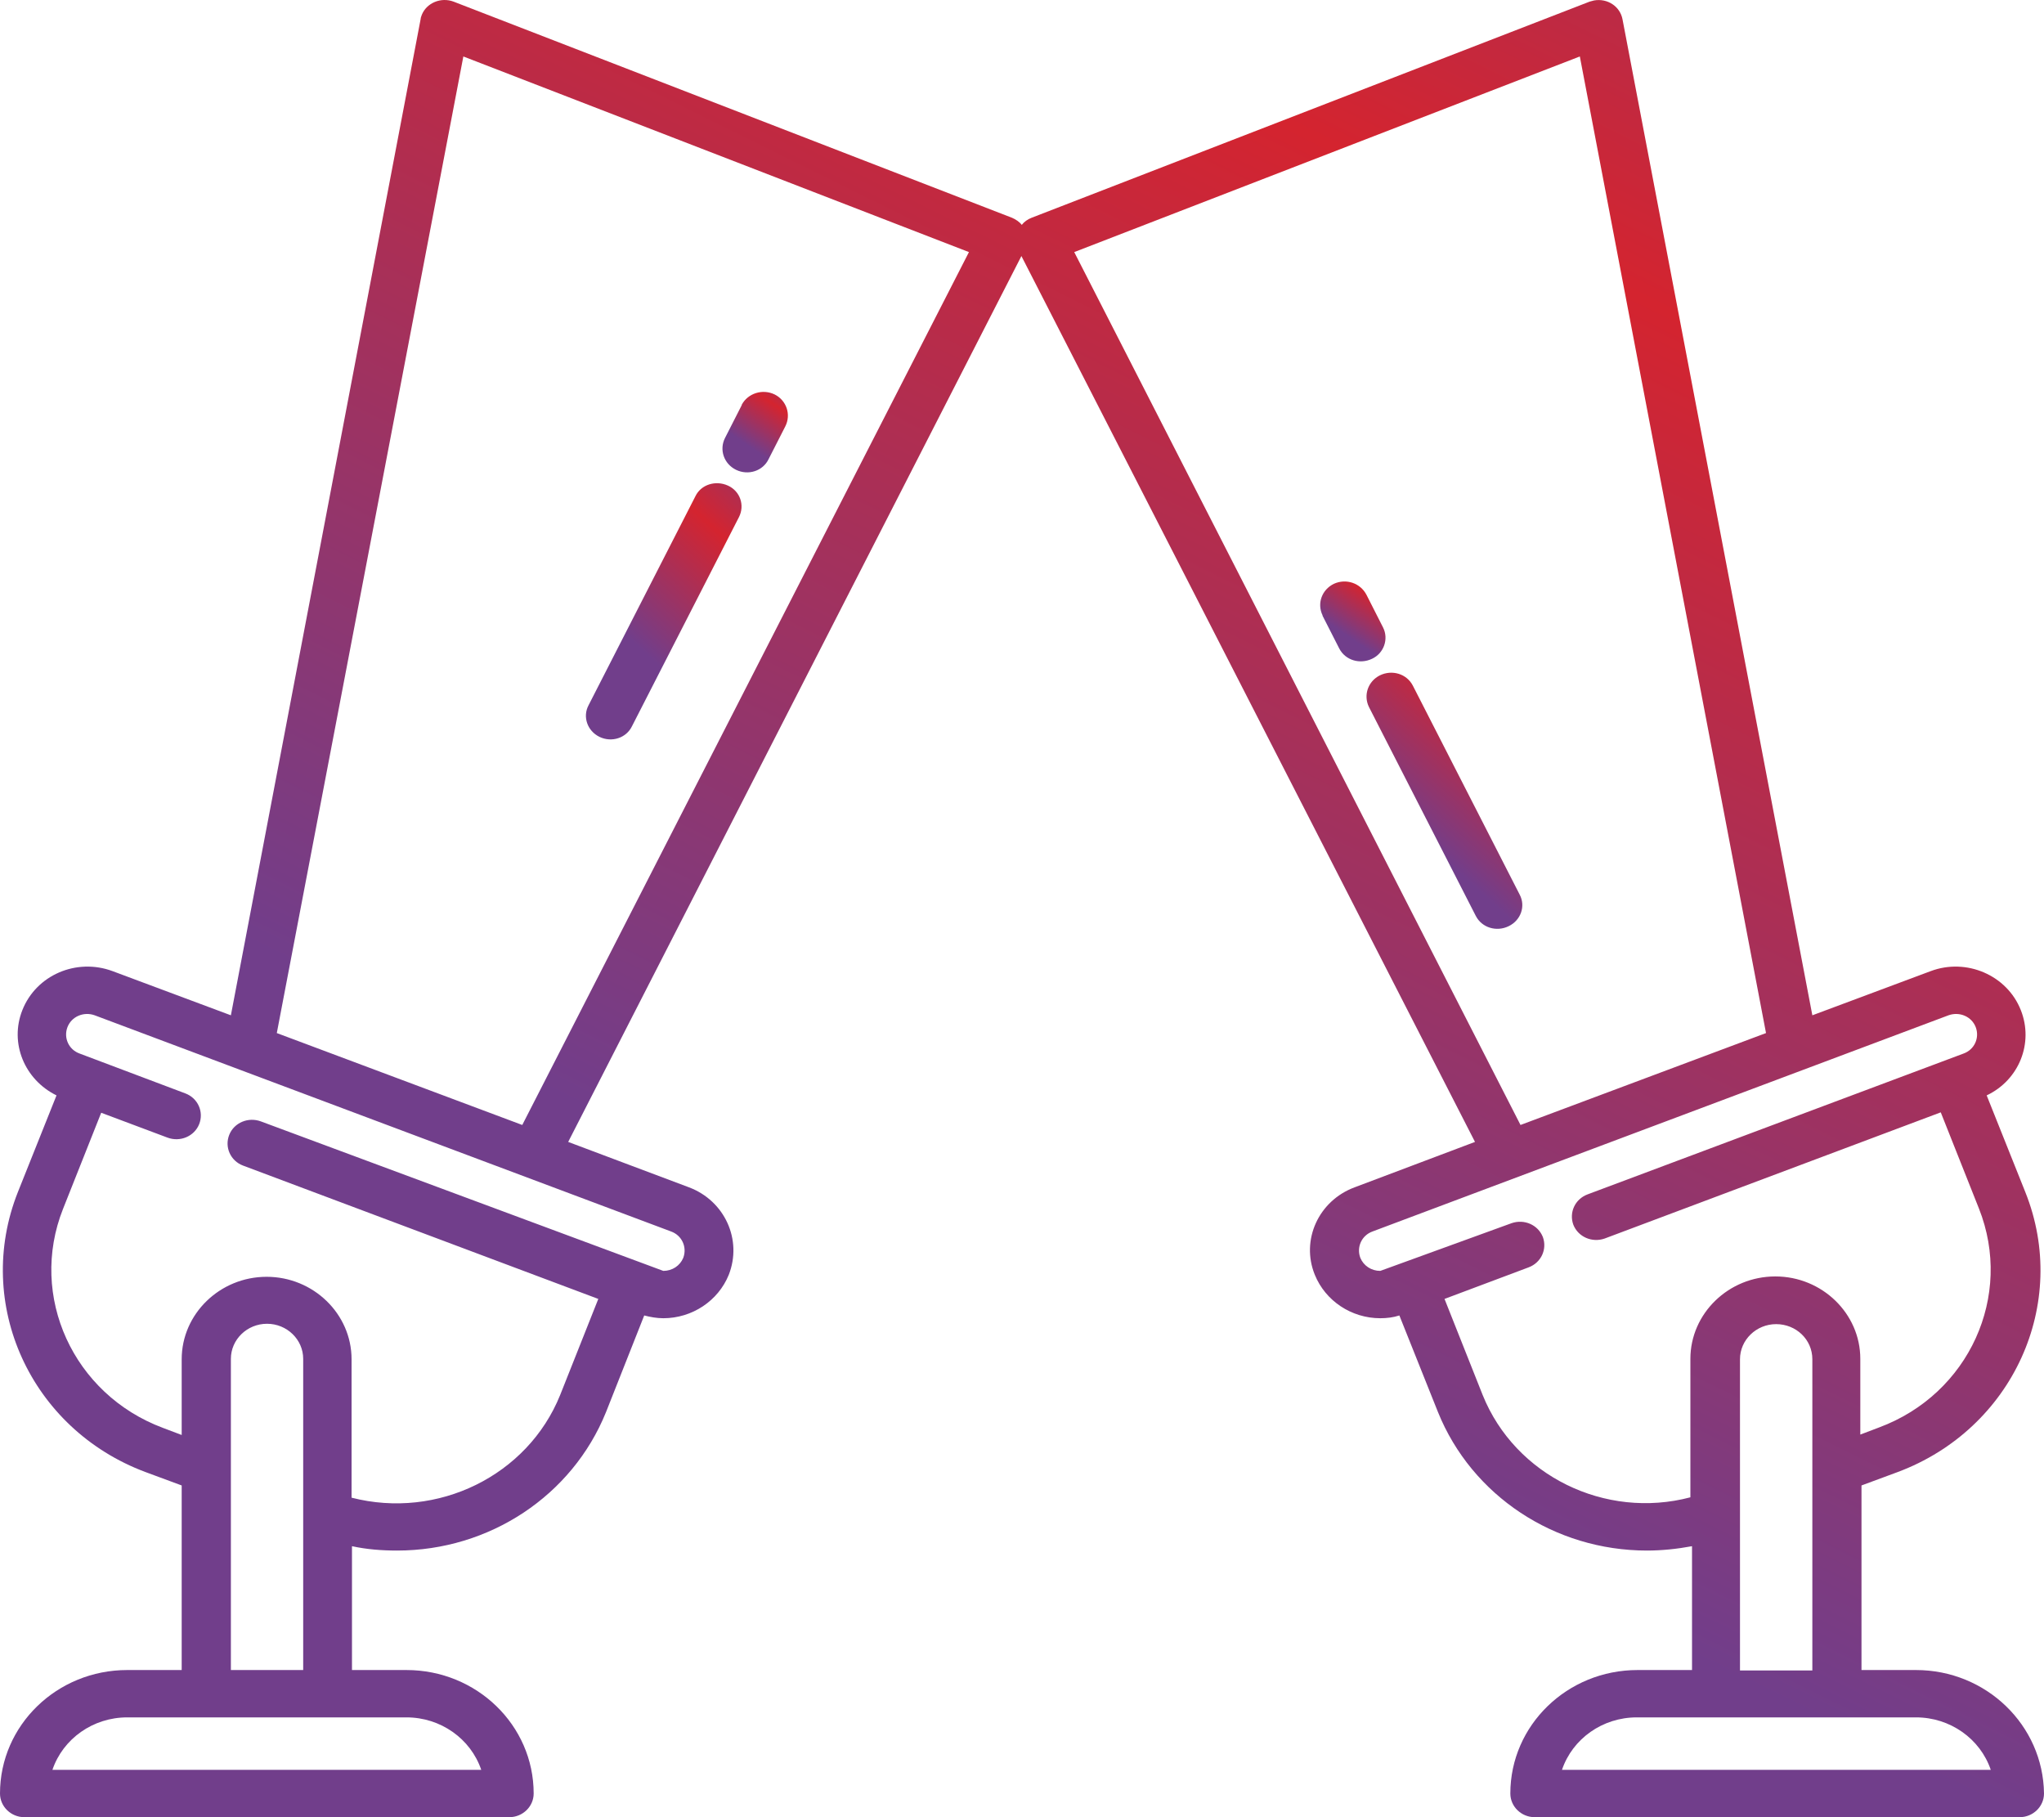 <svg width="45" height="40" viewBox="0 0 45 40" fill="none" xmlns="http://www.w3.org/2000/svg">
<path d="M13.198 16.22C13.467 16.35 13.789 16.246 13.914 15.985L16.268 11.384C16.402 11.123 16.294 10.81 16.026 10.689C15.758 10.567 15.435 10.663 15.31 10.923L12.957 15.525C12.823 15.777 12.93 16.089 13.198 16.22Z" fill="url(#paint0_linear_301_7)"/>
<path d="M16.205 10.342C16.474 10.472 16.796 10.368 16.921 10.107L17.288 9.387C17.422 9.126 17.315 8.813 17.055 8.683C16.787 8.553 16.465 8.657 16.33 8.909V8.918L15.963 9.638C15.829 9.899 15.937 10.211 16.205 10.342Z" fill="url(#paint1_linear_301_7)"/>
<path d="M42.181 36.761H40.982V32.698L41.779 32.403C44.311 31.457 45.573 28.696 44.588 26.239L43.738 24.112C44.454 23.773 44.776 22.957 44.49 22.236C44.186 21.464 43.291 21.081 42.504 21.377L39.9 22.349L35.721 0.427C35.667 0.14 35.39 -0.042 35.094 0.01C35.059 0.019 35.023 0.027 34.996 0.036L22.71 4.794C22.621 4.829 22.549 4.881 22.495 4.95C22.442 4.881 22.361 4.829 22.281 4.794L9.986 0.036C9.709 -0.068 9.396 0.062 9.288 0.322C9.279 0.357 9.261 0.383 9.261 0.418L5.083 22.349L2.479 21.377C1.682 21.081 0.796 21.464 0.492 22.236C0.206 22.957 0.537 23.764 1.244 24.112L0.394 26.239C-0.582 28.696 0.671 31.457 3.203 32.403L4 32.698V36.761H2.801C1.253 36.761 0 37.977 0 39.479C0 39.766 0.242 40 0.537 40H11.212C11.507 40 11.749 39.766 11.749 39.479C11.749 37.977 10.496 36.761 8.948 36.761H7.749V34.035C8.071 34.105 8.402 34.131 8.742 34.131C10.774 34.131 12.599 32.924 13.342 31.083L14.183 28.956C14.317 28.991 14.46 29.017 14.603 29.017C15.239 29.017 15.811 28.635 16.044 28.062C16.348 27.289 15.954 26.43 15.167 26.135L12.509 25.136L22.487 5.636L32.473 25.136L29.824 26.135C29.028 26.43 28.634 27.298 28.947 28.062C29.18 28.635 29.752 29.017 30.388 29.017C30.531 29.017 30.674 29 30.808 28.956L31.658 31.083C32.401 32.924 34.227 34.131 36.258 34.131C36.589 34.131 36.92 34.096 37.251 34.035V36.761H36.052C34.504 36.761 33.251 37.977 33.251 39.479C33.251 39.766 33.493 40 33.788 40H44.463C44.758 40 45 39.766 45 39.479C44.982 37.977 43.729 36.761 42.181 36.761ZM8.948 37.803C9.7 37.803 10.362 38.272 10.595 38.958H1.154C1.387 38.272 2.049 37.803 2.801 37.803H8.948ZM5.083 36.761V29.911C5.083 29.486 5.44 29.139 5.879 29.139C6.317 29.139 6.675 29.486 6.675 29.911V36.761H5.083ZM14.773 27.107C15.015 27.194 15.131 27.454 15.042 27.689C14.97 27.862 14.8 27.975 14.603 27.975L5.745 24.685C5.467 24.581 5.154 24.711 5.047 24.98C4.939 25.249 5.074 25.553 5.351 25.657L13.172 28.592L12.331 30.71C11.615 32.481 9.637 33.454 7.74 32.967V29.92C7.74 28.922 6.899 28.105 5.87 28.105C4.841 28.105 4 28.922 4 29.92V31.587L3.588 31.431C1.611 30.693 0.626 28.531 1.387 26.612L2.228 24.494L3.687 25.041C3.964 25.145 4.277 25.015 4.385 24.745C4.492 24.476 4.358 24.172 4.08 24.068L1.754 23.191C1.512 23.105 1.396 22.844 1.485 22.61C1.575 22.375 1.843 22.262 2.085 22.349L14.773 27.107ZM11.498 24.763L6.094 22.74L10.201 1.243L21.332 5.549L11.498 24.763ZM23.65 5.549L34.781 1.243L38.88 22.74L33.475 24.763L23.65 5.549ZM32.643 30.71L31.802 28.592L33.654 27.897C33.931 27.793 34.065 27.498 33.967 27.229C33.86 26.959 33.555 26.829 33.278 26.925L30.388 27.975C30.191 27.975 30.021 27.862 29.949 27.689C29.86 27.454 29.976 27.194 30.218 27.107L42.897 22.349C43.139 22.262 43.407 22.375 43.497 22.61C43.586 22.844 43.47 23.105 43.228 23.191L34.951 26.291C34.674 26.395 34.54 26.69 34.638 26.959C34.745 27.229 35.05 27.359 35.327 27.263L42.727 24.485L43.568 26.603C44.329 28.522 43.353 30.684 41.367 31.422L40.956 31.578V29.911C40.956 28.913 40.114 28.097 39.085 28.097C38.056 28.097 37.215 28.913 37.215 29.911V32.959C35.336 33.454 33.358 32.481 32.643 30.71ZM39.9 29.92V36.77H38.307V29.92C38.307 29.495 38.665 29.147 39.103 29.147C39.542 29.147 39.9 29.486 39.9 29.92ZM34.388 38.958C34.62 38.272 35.282 37.803 36.034 37.803H42.181C42.933 37.803 43.595 38.272 43.828 38.958H34.388Z" fill="url(#paint2_linear_301_7)"/>
<path d="M33.457 19.693L31.104 15.091C30.969 14.831 30.647 14.735 30.379 14.866C30.119 14.996 30.012 15.3 30.137 15.56L32.491 20.162C32.625 20.422 32.947 20.518 33.215 20.387C33.484 20.257 33.591 19.945 33.457 19.693Z" fill="url(#paint3_linear_301_7)"/>
<path d="M30.45 13.814L30.084 13.093C29.949 12.833 29.636 12.729 29.368 12.85C29.099 12.981 28.992 13.284 29.117 13.545V13.554L29.484 14.274C29.618 14.535 29.94 14.63 30.209 14.5C30.468 14.378 30.576 14.066 30.45 13.814Z" fill="url(#paint4_linear_301_7)"/>
<defs>
<linearGradient id="paint0_linear_301_7" x1="14.349" y1="14.511" x2="18.169" y2="10.339" gradientUnits="userSpaceOnUse">
<stop stop-color="#713E8B"/>
<stop offset="0.54" stop-color="#D4242F"/>
<stop offset="1" stop-color="#713E8B"/>
</linearGradient>
<linearGradient id="paint1_linear_301_7" x1="16.515" y1="9.844" x2="17.637" y2="8.203" gradientUnits="userSpaceOnUse">
<stop stop-color="#713E8B"/>
<stop offset="0.54" stop-color="#D4242F"/>
<stop offset="1" stop-color="#713E8B"/>
</linearGradient>
<linearGradient id="paint2_linear_301_7" x1="19.043" y1="27.482" x2="40.658" y2="-16.227" gradientUnits="userSpaceOnUse">
<stop stop-color="#713E8B"/>
<stop offset="0.54" stop-color="#D4242F"/>
<stop offset="1" stop-color="#713E8B"/>
</linearGradient>
<linearGradient id="paint3_linear_301_7" x1="31.536" y1="18.681" x2="35.355" y2="14.506" gradientUnits="userSpaceOnUse">
<stop stop-color="#713E8B"/>
<stop offset="0.54" stop-color="#D4242F"/>
<stop offset="1" stop-color="#713E8B"/>
</linearGradient>
<linearGradient id="paint4_linear_301_7" x1="29.673" y1="14.008" x2="30.785" y2="12.373" gradientUnits="userSpaceOnUse">
<stop stop-color="#713E8B"/>
<stop offset="0.54" stop-color="#D4242F"/>
<stop offset="1" stop-color="#713E8B"/>
</linearGradient>
</defs>
</svg>
